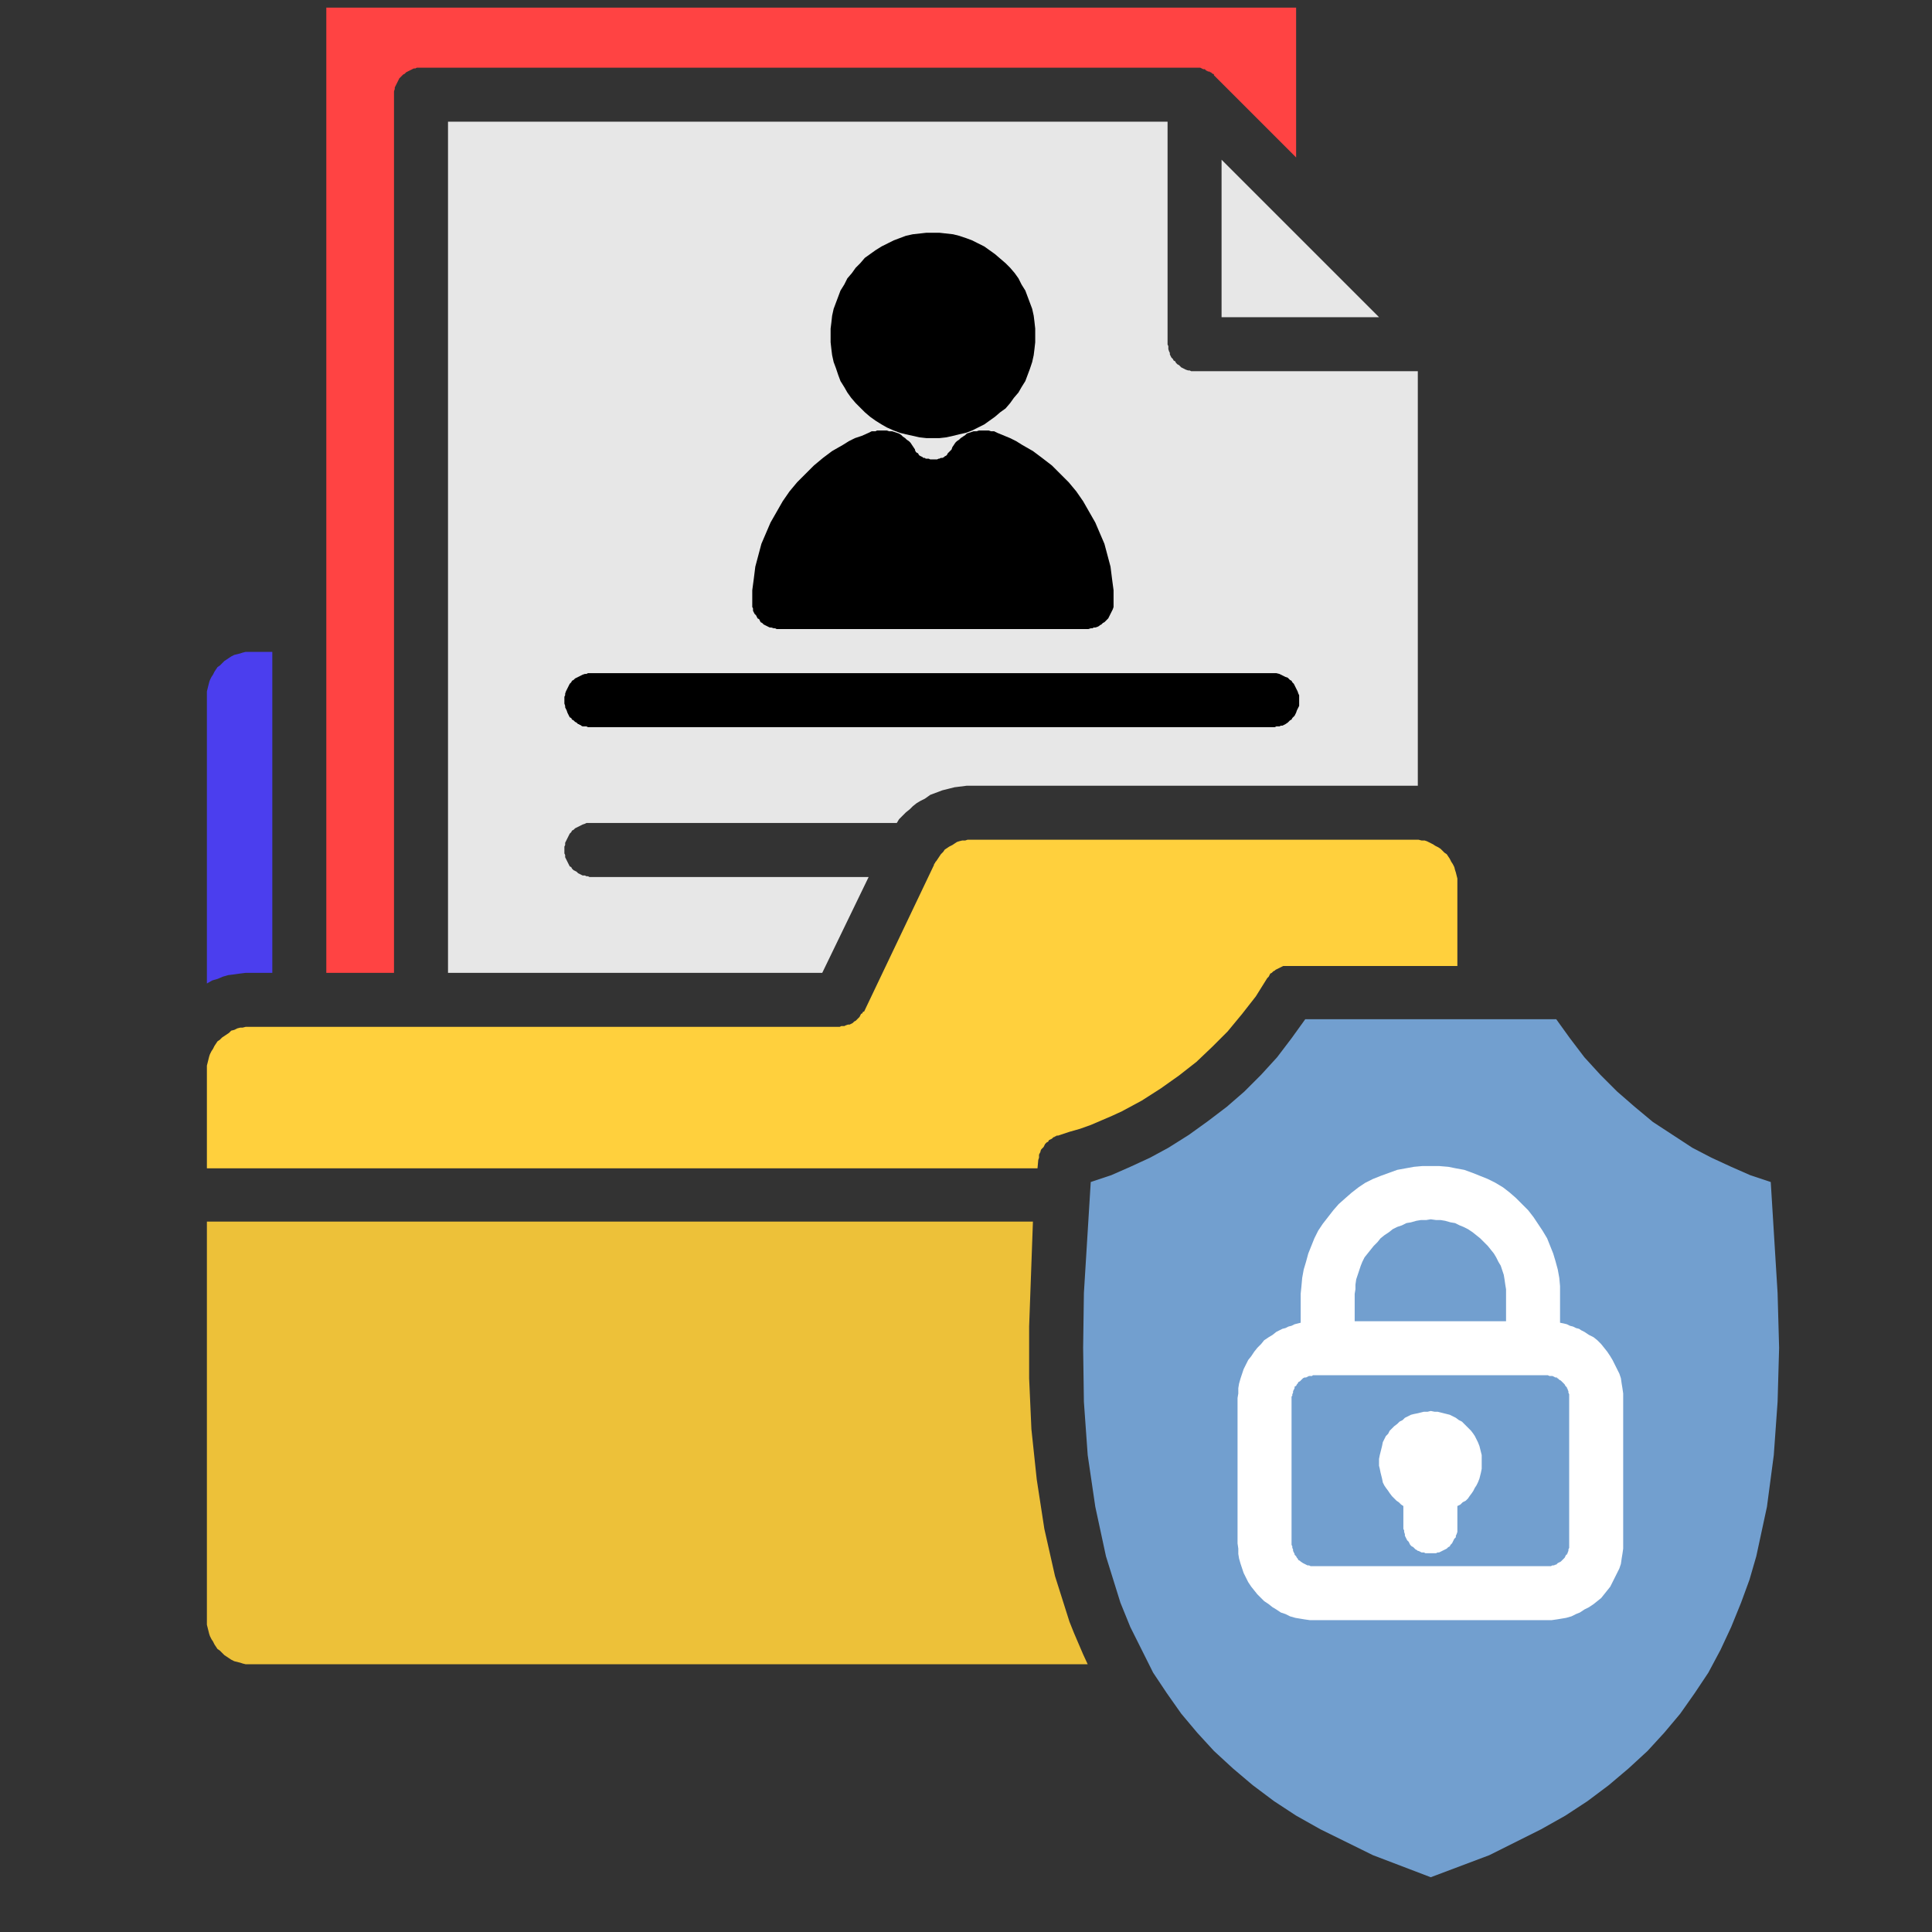 <?xml version="1.0" encoding="UTF-8"?>
<!DOCTYPE svg PUBLIC "-//W3C//DTD SVG 1.1//EN" "http://www.w3.org/Graphics/SVG/1.1/DTD/svg11.dtd">
<svg version="1.2" width="25.4mm" height="25.4mm" viewBox="0 0 2540 2540" preserveAspectRatio="xMidYMid" fill-rule="evenodd" stroke-width="28.222" stroke-linejoin="round" xmlns="http://www.w3.org/2000/svg" xmlns:ooo="http://xml.openoffice.org/svg/export" xmlns:xlink="http://www.w3.org/1999/xlink" xmlns:presentation="http://sun.com/xmlns/staroffice/presentation" xmlns:smil="http://www.w3.org/2001/SMIL20/" xmlns:anim="urn:oasis:names:tc:opendocument:xmlns:animation:1.0" xmlns:svg="urn:oasis:names:tc:opendocument:xmlns:svg-compatible:1.0" xml:space="preserve">
 <rect x="0" y="0" width="2540" height="2540" fill="#333333" stroke="none"/>
 <defs class="ClipPathGroup">
  <clipPath id="presentation_clip_path" clipPathUnits="userSpaceOnUse">
   <rect x="0" y="0" width="2540" height="2540"/>
  </clipPath>
  <clipPath id="presentation_clip_path_shrink" clipPathUnits="userSpaceOnUse">
   <rect x="2" y="2" width="2535" height="2535"/>
  </clipPath>
 </defs>
 <defs class="TextShapeIndex">
  <g ooo:slide="id1" ooo:id-list="id3 id4 id5 id6 id7 id8 id9 id10 id11 id12 id13 id14 id15 id16 id17 id18"/>
 </defs>
 <defs class="EmbeddedBulletChars">
  <g id="bullet-char-template-57356" transform="scale(0,-0)">
   <path d="M 580,1141 L 1163,571 580,0 -4,571 580,1141 Z"/>
  </g>
  <g id="bullet-char-template-57354" transform="scale(0,-0)">
   <path d="M 8,1128 L 1137,1128 1137,0 8,0 8,1128 Z"/>
  </g>
  <g id="bullet-char-template-10146" transform="scale(0,-0)">
   <path d="M 174,0 L 602,739 174,1481 1456,739 174,0 Z M 1358,739 L 309,1346 659,739 1358,739 Z"/>
  </g>
  <g id="bullet-char-template-10132" transform="scale(0,-0)">
   <path d="M 2015,739 L 1276,0 717,0 1260,543 174,543 174,936 1260,936 717,1481 1274,1481 2015,739 Z"/>
  </g>
  <g id="bullet-char-template-10007" transform="scale(0,-0)">
   <path d="M 0,-2 C -7,14 -16,27 -25,37 L 356,567 C 262,823 215,952 215,954 215,979 228,992 255,992 264,992 276,990 289,987 310,991 331,999 354,1012 L 381,999 492,748 772,1049 836,1024 860,1049 C 881,1039 901,1025 922,1006 886,937 835,863 770,784 769,783 710,716 594,584 L 774,223 C 774,196 753,168 711,139 L 727,119 C 717,90 699,76 672,76 641,76 570,178 457,381 L 164,-76 C 142,-110 111,-127 72,-127 30,-127 9,-110 8,-76 1,-67 -2,-52 -2,-32 -2,-23 -1,-13 0,-2 Z"/>
  </g>
  <g id="bullet-char-template-10004" transform="scale(0,-0)">
   <path d="M 285,-33 C 182,-33 111,30 74,156 52,228 41,333 41,471 41,549 55,616 82,672 116,743 169,778 240,778 293,778 328,747 346,684 L 369,508 C 377,444 397,411 428,410 L 1163,1116 C 1174,1127 1196,1133 1229,1133 1271,1133 1292,1118 1292,1087 L 1292,965 C 1292,929 1282,901 1262,881 L 442,47 C 390,-6 338,-33 285,-33 Z"/>
  </g>
  <g id="bullet-char-template-9679" transform="scale(0,-0)">
   <path d="M 813,0 C 632,0 489,54 383,161 276,268 223,411 223,592 223,773 276,916 383,1023 489,1130 632,1184 813,1184 992,1184 1136,1130 1245,1023 1353,916 1407,772 1407,592 1407,412 1353,268 1245,161 1136,54 992,0 813,0 Z"/>
  </g>
  <g id="bullet-char-template-8226" transform="scale(0,-0)">
   <path d="M 346,457 C 273,457 209,483 155,535 101,586 74,649 74,723 74,796 101,859 155,911 209,963 273,989 346,989 419,989 480,963 531,910 582,859 608,796 608,723 608,648 583,586 532,535 482,483 420,457 346,457 Z"/>
  </g>
  <g id="bullet-char-template-8211" transform="scale(0,-0)">
   <path d="M -4,459 L 1135,459 1135,606 -4,606 -4,459 Z"/>
  </g>
  <g id="bullet-char-template-61548" transform="scale(0,-0)">
   <path d="M 173,740 C 173,903 231,1043 346,1159 462,1274 601,1332 765,1332 928,1332 1067,1274 1183,1159 1299,1043 1357,903 1357,740 1357,577 1299,437 1183,322 1067,206 928,148 765,148 601,148 462,206 346,322 231,437 173,577 173,740 Z"/>
  </g>
 </defs>
 <g>
  <g id="id2" class="Master_Slide">
   <g id="bg-id2" class="Background"/>
   <g id="bo-id2" class="BackgroundObjects"/>
  </g>
 </g>
 <g class="SlideGroup">
  <g>
   <g id="container-id1">
    <g id="id1" class="Slide" clip-path="url(#presentation_clip_path)">
     <g class="Page">
      <g class="Group">
       <g class="com.sun.star.drawing.PolyPolygonShape">
        <g id="id3">
         <rect class="BoundingBox" stroke="none" fill="none" x="588" y="159" width="1278" height="1121"/>
         <path fill="rgb(231,231,231)" stroke="none" d="M 1179,1082 L 1182,1077 1187,1072 1191,1068 1196,1064 1200,1060 1205,1056 1210,1053 1216,1050 1223,1045 1231,1042 1239,1039 1247,1037 1255,1035 1263,1034 1271,1033 1280,1033 1282,1033 1857,1033 1864,1033 1864,488 1571,488 1571,488 1569,488 1566,488 1564,487 1562,487 1559,486 1557,485 1555,484 1553,483 1550,480 1548,479 1546,477 1545,475 1543,474 1542,472 1540,470 1539,468 1538,466 1538,464 1537,462 1536,459 1536,457 1536,455 1535,453 1535,453 1535,160 589,160 589,1279 1081,1279 1142,1153 779,1153 778,1153 775,1153 773,1152 771,1152 769,1151 766,1151 764,1150 762,1149 760,1148 758,1146 756,1145 754,1144 752,1142 751,1140 749,1139 748,1137 747,1135 746,1133 745,1131 744,1129 743,1127 743,1124 742,1122 742,1120 742,1118 742,1115 742,1113 743,1111 743,1108 744,1106 745,1104 746,1102 747,1100 748,1098 749,1096 751,1094 752,1092 754,1091 756,1089 758,1088 760,1087 762,1086 764,1085 766,1084 769,1083 771,1082 773,1082 775,1082 778,1082 779,1082 1179,1082 Z"/>
        </g>
       </g>
       <g class="com.sun.star.drawing.PolyPolygonShape">
        <g id="id4">
         <rect class="BoundingBox" stroke="none" fill="none" x="1091" y="305" width="272" height="272"/>
         <path fill="rgb(0,0,0)" stroke="none" d="M 1294,324 L 1301,329 1308,334 1315,340 1322,346 1328,352 1334,359 1339,366 1343,374 1348,382 1351,390 1354,398 1357,406 1359,415 1360,423 1361,432 1361,441 1361,450 1360,459 1359,467 1357,476 1354,485 1351,493 1348,501 1343,509 1339,516 1333,523 1328,530 1322,537 1315,542 1308,548 1301,553 1294,558 1286,562 1278,566 1270,569 1261,571 1253,573 1244,575 1235,576 1227,576 1218,576 1209,575 1200,573 1191,571 1183,569 1175,566 1166,562 1159,558 1151,553 1144,548 1137,542 1131,536 1125,530 1119,523 1114,516 1110,509 1105,501 1102,493 1099,484 1096,476 1094,467 1093,459 1092,450 1092,441 1092,432 1093,424 1094,415 1096,406 1099,398 1102,390 1105,382 1110,374 1114,366 1120,359 1125,352 1131,346 1137,339 1144,334 1151,329 1159,324 1167,320 1175,316 1183,313 1191,310 1200,308 1209,307 1218,306 1227,306 1235,306 1244,307 1253,308 1261,310 1270,313 1278,316 1286,320 1294,324 Z"/>
        </g>
       </g>
       <g class="com.sun.star.drawing.PolyPolygonShape">
        <g id="id5">
         <rect class="BoundingBox" stroke="none" fill="none" x="988" y="565" width="478" height="263"/>
         <path fill="rgb(0,0,0)" stroke="none" d="M 1142,569 L 1144,568 1146,567 1148,567 1151,567 1153,566 1155,566 1157,566 1160,566 1163,566 1166,566 1169,567 1173,567 1176,568 1179,569 1182,570 1185,572 1187,574 1190,576 1192,578 1195,580 1197,582 1199,585 1201,588 1203,591 1203,591 1203,592 1204,594 1205,595 1207,596 1208,598 1209,599 1211,600 1213,601 1213,601 1214,602 1216,602 1217,603 1219,603 1221,603 1223,604 1225,604 1227,604 1228,604 1230,604 1232,604 1234,603 1235,603 1237,602 1239,602 1241,601 1242,600 1244,599 1245,598 1246,596 1247,595 1248,594 1251,591 1251,591 1252,588 1254,585 1256,582 1258,580 1261,578 1263,576 1266,574 1269,572 1271,570 1274,569 1277,568 1280,567 1284,567 1287,566 1290,566 1294,566 1296,566 1298,566 1300,566 1303,567 1305,567 1307,567 1309,568 1311,569 1328,576 1336,580 1344,585 1358,593 1370,602 1383,612 1394,623 1405,634 1415,646 1424,659 1432,673 1440,687 1446,701 1452,715 1456,730 1460,745 1462,761 1464,776 1464,792 1464,794 1464,796 1464,798 1463,801 1462,803 1461,805 1460,807 1459,809 1458,811 1457,813 1455,815 1454,816 1452,818 1450,819 1448,821 1446,822 1445,823 1443,824 1440,825 1438,825 1436,826 1434,826 1431,827 1428,827 1428,827 1024,827 1021,827 1019,826 1017,826 1014,825 1012,825 1010,824 1008,823 1006,822 1004,821 1002,819 1000,818 999,816 998,814 996,813 994,809 992,807 991,805 990,803 990,800 989,798 989,796 989,794 989,792 989,776 991,761 993,745 997,730 1001,715 1007,701 1013,687 1021,673 1029,659 1038,646 1048,634 1059,623 1070,612 1082,602 1094,593 1108,585 1116,580 1124,576 1133,573 1142,569 Z"/>
        </g>
       </g>
       <g class="com.sun.star.drawing.PolyPolygonShape">
        <g id="id6">
         <rect class="BoundingBox" stroke="none" fill="none" x="741" y="884" width="969" height="73"/>
         <path fill="rgb(0,0,0)" stroke="none" d="M 779,885 L 1674,885 1678,885 1682,886 1684,887 1686,888 1688,889 1690,890 1693,891 1694,892 1696,894 1698,895 1699,897 1701,899 1702,901 1703,903 1704,905 1705,907 1706,909 1707,912 1708,914 1708,916 1708,918 1708,921 1708,923 1708,925 1708,928 1707,930 1706,932 1705,934 1704,937 1703,939 1702,941 1701,942 1699,944 1698,946 1696,947 1694,949 1693,950 1690,952 1688,953 1686,954 1684,954 1682,955 1680,955 1678,955 1676,956 1674,956 779,956 778,956 775,956 773,956 771,955 769,955 766,955 764,954 763,953 762,953 761,952 760,952 758,950 756,949 754,947 752,946 751,944 749,943 748,941 747,939 746,937 745,934 744,932 743,930 743,928 742,925 742,923 742,921 742,918 742,916 743,914 743,912 744,909 745,907 746,905 747,903 748,901 749,899 751,897 752,895 754,894 756,892 758,891 760,890 762,889 764,888 766,887 769,886 771,886 773,885 775,885 778,885 779,885 Z"/>
        </g>
       </g>
       <g class="com.sun.star.drawing.PolyPolygonShape">
        <g id="id7">
         <rect class="BoundingBox" stroke="none" fill="none" x="1063" y="641" width="328" height="116"/>
         <path fill="rgb(0,0,0)" stroke="none" d="M 1103,756 L 1064,756 1065,749 1067,743 1068,737 1071,731 1073,725 1076,719 1082,708 1087,699 1094,690 1101,681 1108,673 1116,665 1125,658 1134,652 1144,646 1145,645 1146,645 1148,644 1150,643 1151,642 1153,642 1155,645 1158,648 1161,650 1164,653 1167,655 1170,658 1173,660 1177,662 1182,665 1188,668 1194,670 1201,672 1207,673 1213,674 1220,675 1227,675 1233,675 1239,674 1246,673 1252,672 1258,670 1264,668 1270,665 1276,662 1279,660 1282,658 1285,655 1289,653 1292,650 1295,648 1298,645 1301,642 1302,642 1303,643 1305,644 1307,645 1308,645 1309,646 1319,652 1327,658 1336,665 1344,673 1351,681 1358,690 1365,699 1370,708 1374,713 1377,719 1379,725 1382,731 1384,737 1386,743 1388,749 1389,756 1350,756 1350,737 1350,736 1350,733 1350,731 1350,729 1349,727 1348,724 1348,722 1347,720 1345,718 1344,716 1343,714 1341,712 1340,711 1338,709 1336,708 1332,705 1332,704 1331,704 1329,703 1328,703 1326,702 1324,701 1322,701 1319,701 1317,701 1314,701 1312,701 1310,701 1308,701 1305,701 1303,702 1301,703 1300,703 1299,704 1298,704 1297,705 1295,706 1293,708 1291,709 1289,711 1288,712 1286,714 1285,716 1284,718 1283,719 1282,720 1282,721 1281,722 1281,724 1280,727 1280,729 1280,731 1280,733 1280,736 1280,737 1280,756 1174,756 1174,737 1174,736 1173,733 1173,731 1173,729 1172,727 1171,724 1171,722 1170,720 1169,718 1167,716 1166,714 1164,712 1163,711 1161,709 1159,708 1156,705 1155,704 1154,704 1153,703 1151,703 1149,702 1147,701 1145,701 1142,701 1140,701 1138,701 1135,701 1133,701 1131,701 1128,701 1126,702 1124,703 1123,703 1122,704 1121,704 1120,705 1118,706 1116,708 1114,709 1112,711 1111,712 1109,714 1108,716 1107,718 1106,719 1105,720 1105,721 1104,722 1104,724 1103,727 1103,729 1103,731 1103,733 1103,736 1103,737 1103,756 Z"/>
        </g>
       </g>
       <g class="com.sun.star.drawing.PolyPolygonShape">
        <g id="id8">
         <rect class="BoundingBox" stroke="none" fill="none" x="1161" y="376" width="131" height="130"/>
         <path fill="rgb(0,0,0)" stroke="none" d="M 1171,409 L 1173,405 1175,402 1178,399 1181,396 1184,393 1188,390 1191,388 1195,386 1198,384 1202,382 1206,381 1210,379 1214,378 1218,378 1222,377 1227,377 1231,377 1235,378 1239,378 1243,379 1247,381 1251,382 1255,384 1259,386 1262,388 1266,390 1269,393 1272,396 1275,399 1277,402 1279,405 1282,409 1284,413 1285,416 1287,420 1288,424 1289,428 1290,432 1290,437 1291,441 1290,445 1290,449 1289,454 1288,458 1287,462 1285,465 1283,469 1282,473 1279,476 1277,480 1274,483 1272,486 1269,489 1266,492 1262,495 1259,497 1255,499 1251,500 1247,502 1243,503 1239,504 1235,504 1231,505 1227,505 1222,505 1218,504 1214,504 1209,503 1205,502 1202,500 1198,499 1195,497 1191,494 1187,492 1184,489 1181,486 1178,483 1175,480 1173,476 1171,473 1168,469 1167,466 1165,462 1164,458 1163,453 1162,449 1162,445 1162,441 1162,437 1162,433 1163,429 1164,424 1165,420 1167,417 1168,413 1171,409 Z"/>
        </g>
       </g>
       <g class="com.sun.star.drawing.PolyPolygonShape">
        <g id="id9">
         <rect class="BoundingBox" stroke="none" fill="none" x="1606" y="209" width="209" height="209"/>
         <path fill="rgb(231,231,231)" stroke="none" d="M 1606,210 L 1813,417 1606,417 1606,210 Z"/>
        </g>
       </g>
       <g class="com.sun.star.drawing.PolyPolygonShape">
        <g id="id10">
         <rect class="BoundingBox" stroke="none" fill="none" x="428" y="9" width="1278" height="1271"/>
         <path fill="rgb(255,67,67)" stroke="none" d="M 518,1279 L 429,1279 429,10 1704,10 1704,207 1596,99 1596,98 1595,97 1594,97 1593,96 1592,95 1591,95 1590,94 1588,94 1587,93 1586,93 1585,92 1584,91 1583,91 1582,91 1580,90 1578,89 1576,89 1574,89 1571,89 553,89 551,89 548,89 546,90 544,90 542,91 540,92 538,93 536,94 534,95 532,97 530,98 528,100 527,101 525,103 524,105 523,107 522,109 521,111 520,113 519,115 519,117 518,120 518,122 518,124 518,1279 Z"/>
        </g>
       </g>
       <g class="com.sun.star.drawing.PolyPolygonShape">
        <g id="id11">
         <rect class="BoundingBox" stroke="none" fill="none" x="271" y="856" width="88" height="438"/>
         <path fill="rgb(75,62,238)" stroke="none" d="M 331,1279 L 331,1279 323,1279 315,1280 308,1281 300,1282 293,1284 286,1287 279,1289 272,1293 272,917 272,913 272,909 273,905 274,901 275,897 276,894 278,890 280,887 282,883 284,880 286,877 289,875 292,872 295,869 298,867 301,865 304,863 308,861 312,860 316,859 319,858 323,857 327,857 331,857 358,857 358,1279 331,1279 Z"/>
        </g>
       </g>
       <g class="com.sun.star.drawing.PolyPolygonShape">
        <g id="id12">
         <rect class="BoundingBox" stroke="none" fill="none" x="271" y="1103" width="1647" height="434"/>
         <path fill="rgb(255,208,61)" stroke="none" d="M 1364,1536 L 272,1536 272,1409 272,1405 272,1401 273,1397 274,1393 275,1389 276,1386 278,1382 280,1379 282,1375 284,1372 286,1369 289,1367 292,1364 295,1362 298,1360 301,1358 304,1355 308,1354 312,1352 316,1351 319,1351 323,1350 327,1350 331,1350 1104,1350 1106,1349 1108,1349 1110,1349 1112,1348 1115,1347 1117,1347 1119,1346 1121,1345 1123,1343 1125,1342 1127,1340 1128,1339 1130,1337 1131,1335 1132,1333 1134,1332 1134,1331 1134,1331 1134,1331 1135,1330 1135,1330 1135,1330 1135,1330 1135,1330 1135,1330 1135,1330 1135,1330 1135,1330 1136,1330 1228,1137 1228,1136 1228,1136 1228,1136 1229,1135 1229,1135 1230,1133 1231,1132 1233,1129 1235,1126 1237,1123 1240,1120 1242,1117 1245,1115 1248,1113 1252,1111 1255,1109 1258,1107 1261,1106 1265,1105 1269,1105 1272,1104 1276,1104 1280,1104 1282,1104 1857,1104 1861,1104 1865,1104 1869,1105 1873,1105 1876,1106 1880,1108 1884,1110 1887,1112 1891,1114 1894,1116 1896,1118 1899,1121 1902,1123 1904,1126 1906,1129 1908,1133 1910,1136 1912,1140 1913,1144 1914,1147 1915,1151 1916,1155 1916,1159 1916,1163 1916,1270 1696,1270 1694,1270 1692,1270 1690,1270 1687,1270 1685,1271 1683,1272 1681,1273 1679,1274 1677,1275 1676,1276 1674,1277 1672,1279 1670,1280 1669,1282 1668,1284 1666,1286 1651,1310 1633,1333 1614,1356 1594,1376 1573,1396 1550,1414 1526,1431 1501,1447 1475,1461 1462,1467 1448,1473 1434,1479 1420,1484 1406,1488 1391,1493 1389,1493 1388,1494 1387,1494 1386,1495 1385,1495 1384,1496 1384,1496 1383,1497 1381,1498 1379,1499 1378,1501 1376,1502 1374,1504 1373,1506 1372,1508 1370,1510 1369,1511 1368,1513 1368,1514 1367,1516 1366,1518 1366,1520 1366,1522 1365,1525 1364,1536 Z"/>
        </g>
       </g>
       <g class="com.sun.star.drawing.PolyPolygonShape">
        <g id="id13">
         <rect class="BoundingBox" stroke="none" fill="none" x="271" y="1606" width="1161" height="584"/>
         <path fill="rgb(237,193,57)" stroke="none" d="M 272,1606 L 272,2128 272,2132 272,2136 273,2140 274,2144 275,2148 276,2151 278,2155 280,2158 282,2162 284,2165 286,2168 289,2170 292,2173 295,2176 298,2178 301,2180 304,2182 308,2184 312,2185 316,2186 319,2187 323,2188 327,2188 331,2188 1430,2188 1424,2175 1418,2161 1412,2147 1406,2132 1387,2072 1373,2010 1363,1945 1356,1879 1353,1812 1353,1744 1358,1606 272,1606 Z"/>
        </g>
       </g>
       <g class="com.sun.star.drawing.PolyPolygonShape">
        <g id="id14">
         <rect class="BoundingBox" stroke="none" fill="none" x="1423" y="1339" width="917" height="1131"/>
         <path fill="rgb(114,159,207)" stroke="none" d="M 2328,1554 L 2301,1545 2276,1534 2250,1522 2225,1509 2199,1492 2173,1475 2149,1455 2126,1435 2104,1413 2083,1390 2064,1365 2046,1340 1716,1340 1698,1365 1679,1390 1658,1413 1636,1435 1613,1455 1588,1474 1563,1492 1536,1509 1512,1522 1486,1534 1461,1545 1434,1554 1425,1700 1424,1772 1425,1843 1430,1913 1440,1981 1454,2046 1473,2107 1486,2139 1501,2169 1516,2199 1534,2226 1553,2253 1574,2278 1596,2302 1621,2325 1647,2347 1675,2368 1704,2387 1736,2405 1805,2439 1881,2468 1958,2439 2026,2405 2058,2387 2087,2368 2115,2347 2141,2325 2166,2302 2188,2278 2209,2253 2228,2226 2246,2199 2262,2169 2276,2139 2289,2107 2300,2077 2309,2046 2323,1981 2332,1913 2337,1843 2339,1772 2337,1700 2328,1554 Z"/>
        </g>
       </g>
       <g class="com.sun.star.drawing.PolyPolygonShape">
        <g id="id15">
         <rect class="BoundingBox" stroke="none" fill="none" x="1627" y="1532" width="509" height="600"/>
         <path fill="rgb(255,255,255)" stroke="none" d="M 2134,2029 L 2134,2036 2133,2043 2132,2049 2131,2056 2129,2062 2126,2068 2123,2074 2120,2080 2117,2086 2113,2091 2109,2096 2105,2101 2100,2105 2095,2109 2089,2113 2083,2116 2077,2120 2072,2122 2066,2125 2059,2127 2053,2128 2047,2129 2040,2130 2033,2130 1728,2130 1722,2130 1715,2129 1709,2128 1703,2127 1696,2125 1690,2122 1684,2120 1678,2116 1673,2113 1668,2109 1662,2105 1658,2101 1653,2096 1649,2091 1645,2086 1641,2080 1638,2074 1635,2068 1633,2062 1631,2056 1629,2049 1628,2043 1628,2036 1627,2029 1627,1838 1628,1832 1628,1825 1629,1819 1631,1812 1633,1806 1635,1800 1638,1794 1641,1788 1645,1783 1649,1777 1653,1772 1658,1767 1662,1762 1668,1758 1673,1755 1678,1751 1682,1749 1686,1747 1690,1746 1694,1744 1698,1743 1702,1741 1706,1740 1710,1739 1710,1701 1711,1691 1712,1680 1714,1669 1717,1659 1720,1648 1724,1638 1728,1628 1733,1618 1739,1609 1746,1600 1753,1591 1760,1583 1769,1575 1777,1568 1786,1561 1795,1555 1805,1550 1815,1546 1826,1542 1837,1538 1848,1536 1859,1534 1870,1533 1881,1533 1892,1533 1904,1534 1914,1536 1925,1538 1936,1542 1946,1546 1956,1550 1966,1555 1976,1561 1985,1568 1993,1575 2001,1583 2009,1591 2016,1600 2022,1609 2028,1618 2034,1628 2038,1638 2042,1648 2045,1658 2048,1669 2050,1680 2051,1691 2051,1701 2051,1739 2056,1740 2060,1741 2064,1743 2068,1744 2072,1746 2076,1747 2079,1749 2083,1751 2089,1755 2095,1758 2100,1762 2105,1767 2109,1772 2113,1777 2117,1783 2120,1788 2123,1794 2126,1800 2129,1806 2131,1812 2132,1819 2133,1825 2134,1832 2134,1838 2134,2029 Z"/>
        </g>
       </g>
       <g class="com.sun.star.drawing.PolyPolygonShape">
        <g id="id16">
         <rect class="BoundingBox" stroke="none" fill="none" x="1781" y="1603" width="201" height="136"/>
         <path fill="rgb(114,159,207)" stroke="none" d="M 1980,1737 L 1781,1737 1781,1701 1782,1695 1782,1689 1783,1682 1785,1676 1787,1670 1789,1664 1791,1659 1794,1653 1798,1648 1802,1643 1806,1638 1811,1633 1815,1628 1820,1624 1826,1620 1831,1616 1837,1613 1843,1611 1849,1608 1855,1607 1862,1605 1868,1604 1875,1604 1881,1603 1888,1604 1894,1604 1900,1605 1907,1607 1913,1608 1919,1611 1924,1613 1930,1616 1936,1620 1941,1624 1946,1628 1951,1633 1956,1638 1960,1643 1964,1648 1967,1653 1970,1659 1973,1664 1975,1670 1977,1676 1978,1682 1979,1689 1980,1695 1980,1701 1980,1737 Z"/>
        </g>
       </g>
       <g class="com.sun.star.drawing.PolyPolygonShape">
        <g id="id17">
         <rect class="BoundingBox" stroke="none" fill="none" x="1698" y="1808" width="367" height="253"/>
         <path fill="rgb(114,159,207)" stroke="none" d="M 2033,1808 L 1728,1808 1726,1808 1725,1809 1723,1809 1721,1809 1719,1810 1717,1811 1715,1811 1713,1812 1710,1815 1709,1816 1707,1817 1706,1819 1705,1820 1704,1822 1702,1823 1702,1825 1701,1827 1700,1829 1700,1831 1699,1833 1699,1835 1698,1836 1698,1838 1698,2029 1698,2031 1699,2033 1699,2035 1700,2037 1700,2039 1701,2041 1702,2043 1702,2044 1704,2046 1705,2048 1706,2049 1707,2051 1709,2052 1710,2053 1713,2055 1715,2056 1717,2057 1719,2058 1721,2058 1723,2059 1725,2059 1726,2059 1728,2059 2033,2059 2035,2059 2037,2059 2039,2059 2041,2058 2043,2058 2045,2057 2046,2057 2047,2056 2047,2056 2048,2055 2050,2054 2052,2053 2053,2052 2054,2051 2056,2049 2057,2048 2058,2046 2059,2044 2060,2044 2060,2043 2061,2042 2061,2041 2062,2039 2062,2037 2063,2035 2063,2033 2063,2031 2063,2029 2063,1838 2063,1836 2063,1835 2063,1833 2062,1831 2062,1829 2061,1827 2061,1826 2060,1825 2060,1824 2059,1823 2058,1822 2057,1820 2056,1819 2054,1817 2053,1816 2052,1815 2050,1814 2048,1812 2047,1812 2047,1811 2046,1811 2045,1811 2043,1810 2041,1809 2039,1809 2037,1809 2035,1808 2033,1808 Z"/>
        </g>
       </g>
       <g class="com.sun.star.drawing.PolyPolygonShape">
        <g id="id18">
         <rect class="BoundingBox" stroke="none" fill="none" x="1813" y="1855" width="137" height="189"/>
         <path fill="rgb(255,255,255)" stroke="none" d="M 1916,1980 L 1916,2006 1916,2007 1916,2010 1916,2012 1916,2014 1915,2017 1914,2019 1914,2021 1912,2023 1911,2025 1910,2027 1909,2029 1907,2031 1906,2033 1904,2034 1902,2036 1900,2037 1898,2038 1896,2039 1894,2040 1892,2041 1890,2041 1888,2042 1886,2042 1884,2042 1881,2042 1879,2042 1876,2042 1874,2042 1872,2041 1869,2041 1867,2040 1865,2039 1864,2039 1863,2038 1861,2037 1860,2036 1858,2034 1856,2033 1854,2031 1853,2029 1852,2027 1850,2025 1849,2023 1848,2021 1847,2019 1847,2017 1846,2014 1846,2012 1845,2010 1845,2007 1845,2006 1845,1980 1842,1978 1839,1975 1836,1973 1833,1970 1830,1967 1827,1963 1825,1960 1822,1956 1820,1953 1818,1949 1817,1944 1816,1940 1815,1936 1814,1931 1813,1927 1813,1922 1813,1918 1814,1913 1815,1909 1816,1905 1817,1901 1818,1896 1820,1892 1822,1888 1825,1885 1827,1881 1830,1878 1833,1875 1837,1872 1840,1869 1844,1867 1847,1864 1851,1862 1855,1860 1859,1859 1864,1858 1868,1857 1872,1856 1877,1856 1881,1855 1886,1856 1890,1856 1894,1857 1898,1858 1902,1859 1906,1860 1910,1862 1914,1864 1918,1867 1922,1869 1925,1872 1928,1875 1931,1878 1934,1881 1937,1885 1939,1888 1941,1892 1943,1896 1945,1901 1946,1905 1947,1909 1948,1913 1948,1918 1948,1922 1948,1927 1948,1931 1947,1936 1946,1940 1945,1944 1943,1949 1941,1953 1939,1956 1937,1960 1935,1963 1932,1967 1930,1970 1927,1973 1923,1975 1920,1978 1916,1980 Z"/>
        </g>
       </g>
      </g>
     </g>
    </g>
   </g>
  </g>
 </g>
</svg>